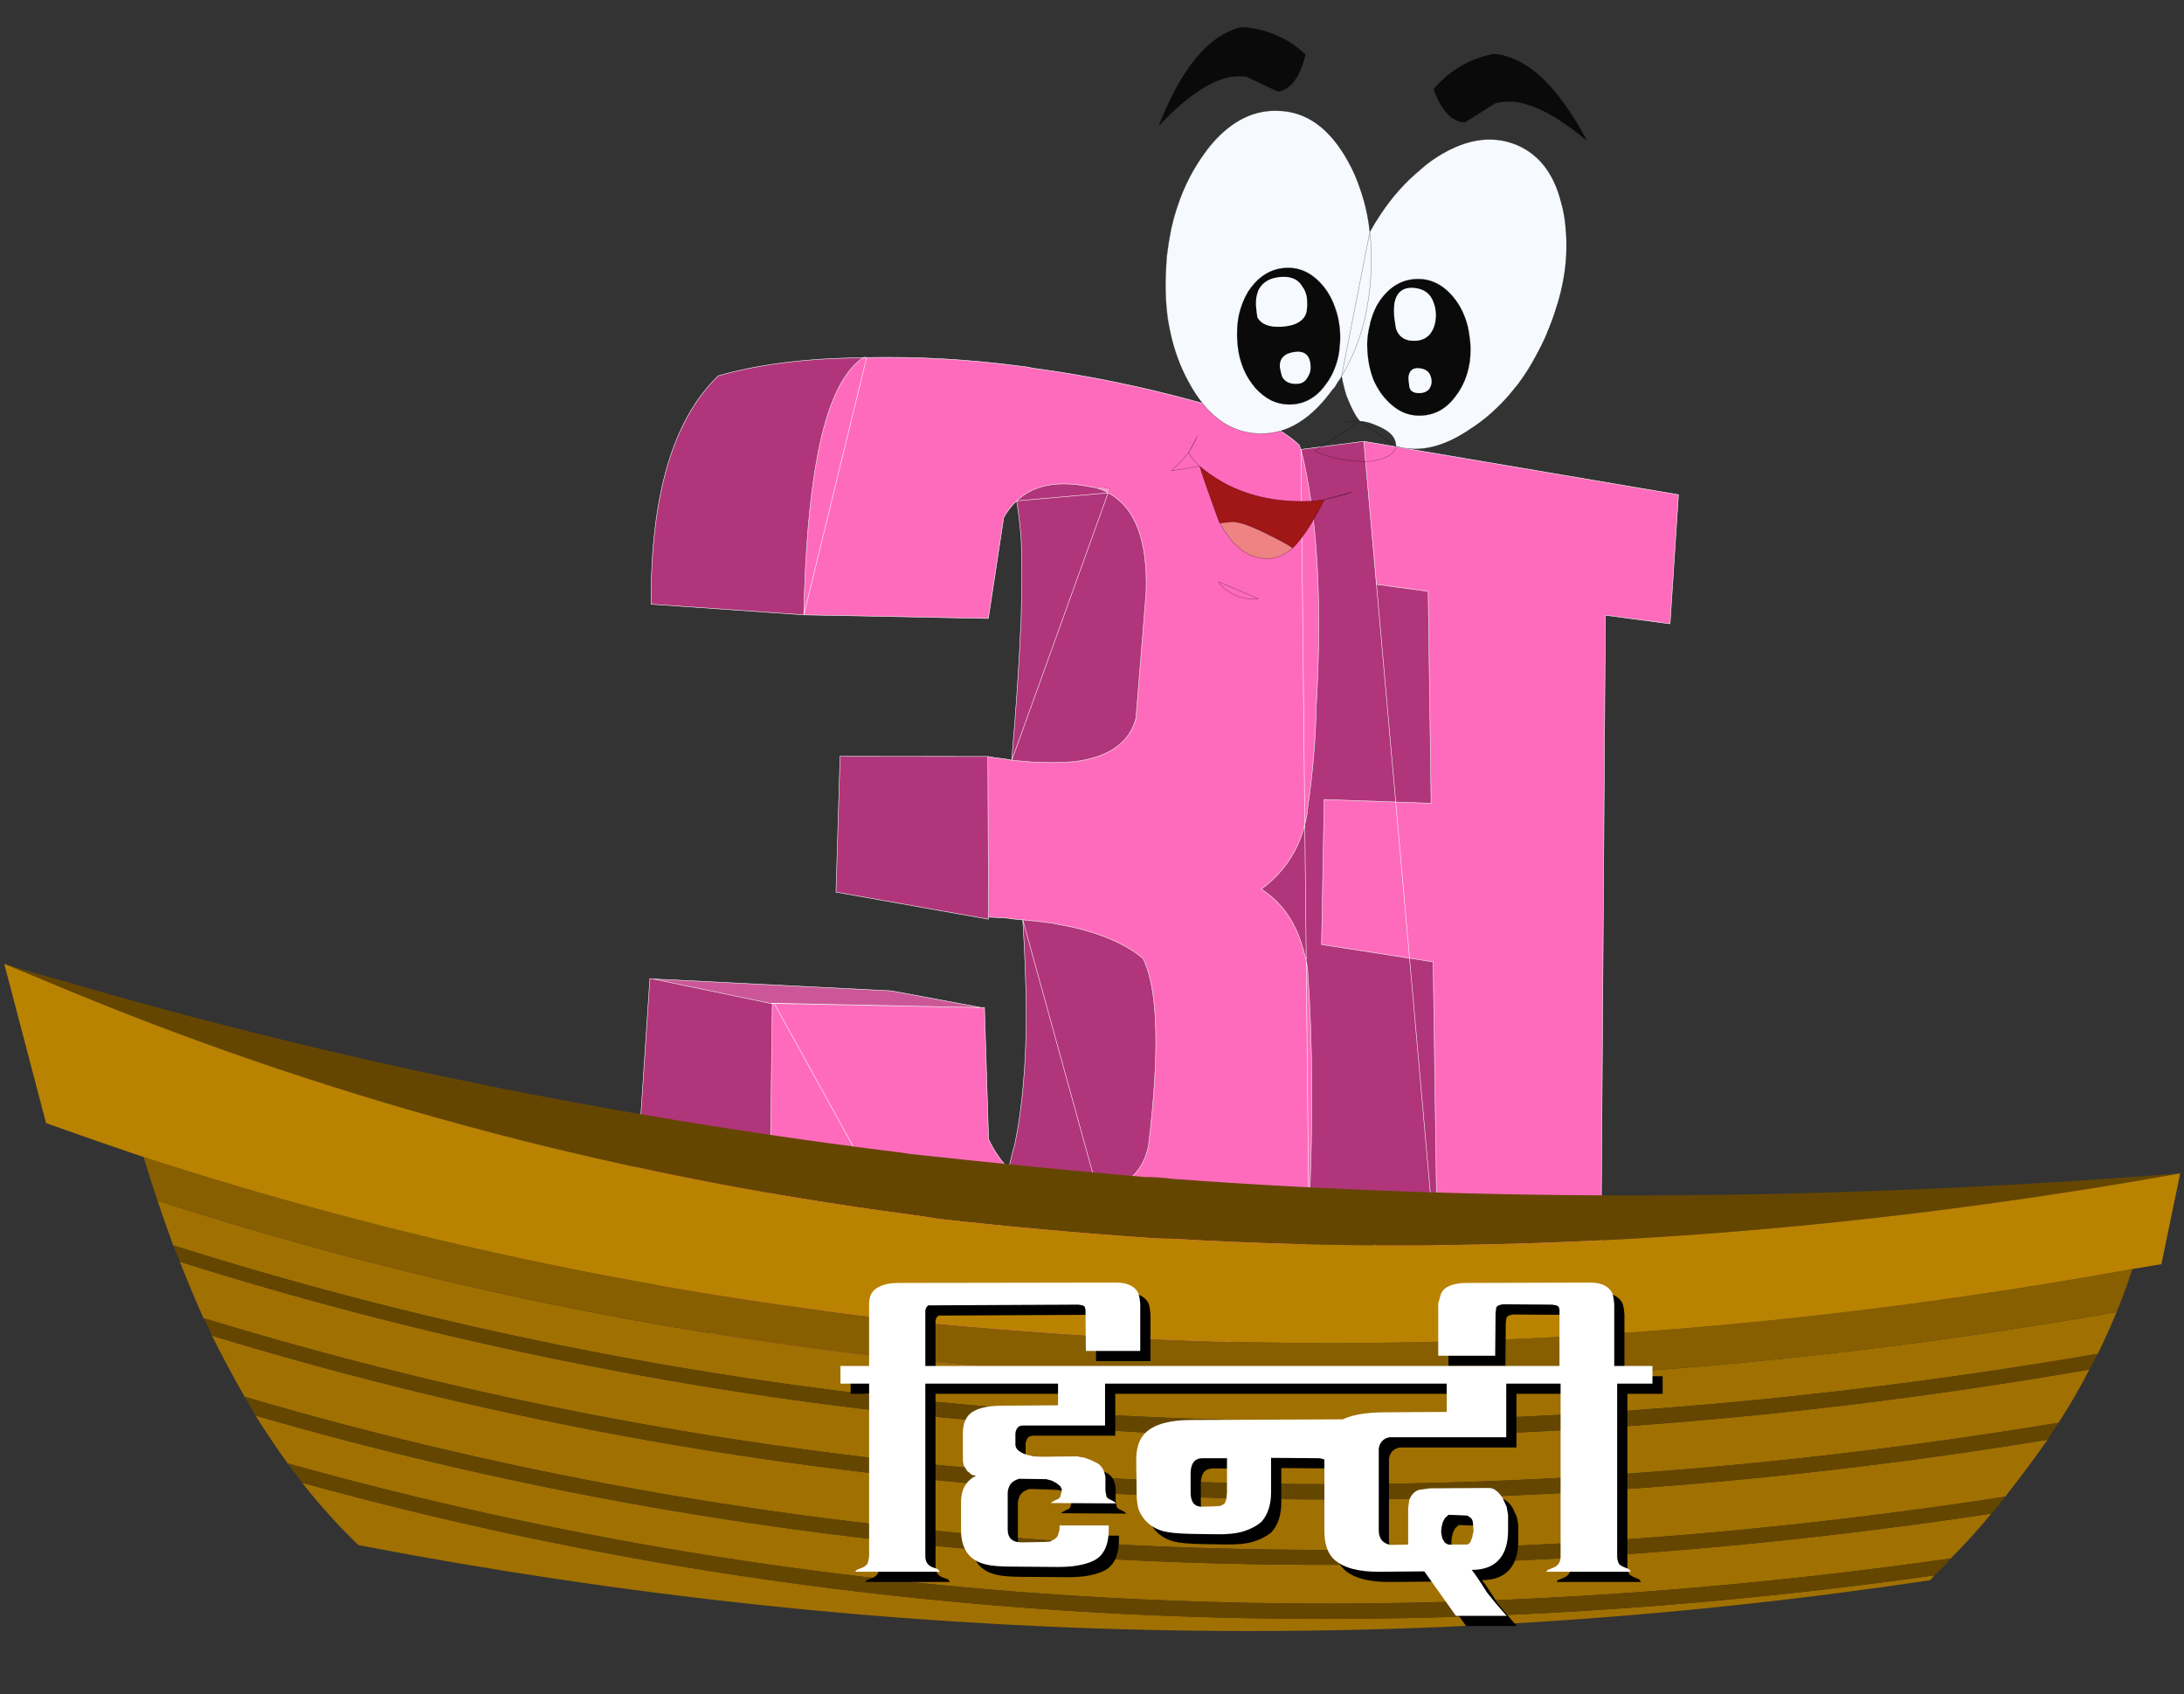 <svg width="214" height="166" viewBox="0 0 214 166" fill="none" xmlns="http://www.w3.org/2000/svg">
<rect x="0" y="0" width="214" height="166" fill="#333333" stroke="none"/>
<g id="hin">
<g id="hindi">
<g id="Layer_3">
<g id="Layer_1">
<g id="Layer_1_2">
<g id="Group">
<g id="Group_2">
<g id="Group_3">
<path id="Vector" d="M96.456 135.624C96.749 135.669 97.058 135.713 97.383 135.756L97.38 135.708C97.087 135.663 96.777 135.602 96.451 135.527L96.456 135.624ZM107.574 117.204L107.604 116.863C107.123 116.927 106.626 116.992 106.113 117.058L106.116 117.107C106.57 117.141 107.056 117.174 107.574 117.204ZM107.49 47.83C107.883 47.933 108.246 48.087 108.58 48.291L108.752 47.892C108.295 47.793 107.857 47.741 107.437 47.736L107.49 47.83Z" fill="#FF98D0"/>
<path id="Vector_2" d="M75.625 98.339L75.622 98.291L75.866 98.323L96.174 98.724L87.323 97.081L63.971 95.913L75.625 98.339Z" fill="#CC5798"/>
<path id="Vector_3" d="M75.673 98.336L75.625 98.339L63.971 95.913L63.679 95.884L61.992 121.334C65.047 129.562 73.392 134.404 87.027 135.86C87.967 135.927 88.907 136.01 89.849 136.109C93.346 136.33 97.189 136.35 101.375 136.17C101.44 136.166 101.504 136.162 101.568 136.157C102.278 136.143 102.986 136.112 103.694 136.065C102.661 136.069 101.66 136.055 100.689 136.022C99.88 135.978 99.102 135.917 98.356 135.837C98.03 135.794 97.706 135.767 97.383 135.756C97.058 135.713 96.749 135.669 96.456 135.624C86.148 134.206 79.129 129.115 75.399 120.35L75.673 98.336ZM96.824 90.057L96.862 89.861L96.793 74.119L82.316 74.108L81.915 87.41L96.824 90.057ZM83.336 36.201C83.609 35.86 83.9 35.566 84.209 35.32C84.333 35.215 84.457 35.126 84.582 35.053C79.129 35.091 74.4 35.678 70.393 36.816C65.941 41.083 63.743 48.544 63.797 59.2L78.765 60.244C79.019 47.501 80.543 39.487 83.336 36.201ZM111.991 93.898C110.639 92.76 108.766 91.851 106.373 91.169C105.554 90.933 104.655 90.734 103.678 90.572C103.45 90.523 103.221 90.473 102.993 90.424C102.733 90.409 102.458 90.379 102.165 90.333C101.528 90.249 100.879 90.179 100.217 90.123C100.186 90.157 100.188 90.189 100.222 90.219C100.425 93.404 100.533 96.336 100.548 99.016C100.521 99.115 100.526 99.211 100.563 99.305C100.542 104.346 100.172 108.585 99.453 112.024C99.402 112.286 99.335 112.533 99.25 112.764C99.121 113.354 98.974 113.929 98.81 114.489C100.474 116.026 102.714 116.863 105.529 117C105.692 117.022 105.887 117.041 106.113 117.058C106.626 116.992 107.123 116.927 107.604 116.863C110.414 116.289 112.058 114.743 112.536 112.224C113.655 102.977 113.473 96.868 111.991 93.898ZM108.58 48.291C108.246 48.087 107.883 47.933 107.49 47.83C107.228 47.75 106.983 47.702 106.756 47.685C103.623 47.052 101.244 47.516 99.616 49.078C99.802 50.131 99.951 51.413 100.064 52.924C100.148 55.082 100.143 57.699 100.049 60.774C100.056 60.902 100.048 61.048 100.024 61.211C99.87 64.968 99.574 69.381 99.135 74.448L99.138 74.497C99.591 74.531 100.045 74.566 100.499 74.6C100.694 74.62 100.888 74.639 101.083 74.659C102.67 74.748 104.089 74.734 105.342 74.619C108.707 74.17 110.697 72.747 111.31 70.348L112.299 58.074C112.477 52.958 111.238 49.697 108.58 48.291ZM133.632 43.242L127.477 44.036C129.078 50.423 129.576 58.82 128.971 69.228C128.915 72.397 128.639 75.678 128.143 79.07L128.08 79.704C127.568 82.806 126.071 85.279 123.587 87.123C125.625 88.409 127.007 90.417 127.735 93.147C127.893 93.686 128.019 94.243 128.115 94.818C128.638 102.18 128.681 110.219 128.244 118.937L140.866 124.982L140.43 94.245L129.494 92.546L129.75 78.334L140.228 78.706L139.939 57.94L134.867 57.259L133.632 43.242Z" fill="#B1357A"/>
<path id="Vector_4" d="M134.867 57.259L139.939 57.94L140.228 78.706L129.75 78.334L129.494 92.546L140.43 94.245L140.866 124.982L156.866 123.584L157.301 60.28L163.64 61.12L164.464 48.469L133.632 43.242L134.867 57.259ZM127.309 43.611C126.289 42.645 124.987 41.843 123.404 41.205C115.913 38.761 108.527 37.054 101.245 36.082C100.819 35.981 100.396 35.912 99.975 35.876C94.936 35.208 89.917 34.926 84.92 35.031L84.582 35.053C84.457 35.126 84.333 35.215 84.209 35.32C83.9 35.566 83.609 35.86 83.336 36.201C80.543 39.487 79.019 47.501 78.765 60.244L96.844 60.598L98.348 50.712C98.701 50.075 99.124 49.53 99.616 49.078C101.244 47.516 103.623 47.052 106.756 47.685C106.983 47.702 107.228 47.75 107.49 47.83L107.437 47.736C107.857 47.741 108.295 47.793 108.752 47.892L108.58 48.291C111.238 49.697 112.477 52.958 112.299 58.074L111.31 70.348C110.697 72.747 108.707 74.17 105.342 74.619C104.089 74.734 102.67 74.748 101.083 74.659C100.888 74.639 100.694 74.62 100.499 74.6C100.045 74.566 99.591 74.531 99.138 74.497C99.006 74.441 98.891 74.416 98.795 74.422C98.598 74.371 98.387 74.337 98.16 74.319C97.738 74.282 97.283 74.216 96.793 74.119L96.862 89.861C97.541 89.88 98.204 89.917 98.853 89.971C98.887 90.001 98.92 90.015 98.952 90.013C99.373 90.05 99.779 90.087 100.168 90.126L100.217 90.123C100.879 90.179 101.528 90.249 102.165 90.333C102.458 90.379 102.733 90.409 102.993 90.424C103.221 90.473 103.45 90.523 103.678 90.572C104.655 90.734 105.554 90.933 106.373 91.169C108.766 91.85 110.639 92.76 111.991 93.898C113.473 96.868 113.655 102.977 112.536 112.224C112.058 114.743 110.414 116.289 107.604 116.863L107.574 117.204C107.056 117.174 106.57 117.141 106.116 117.107L106.113 117.058C105.887 117.041 105.692 117.022 105.529 117C102.714 116.863 100.474 116.026 98.81 114.489C98.024 113.669 97.375 112.711 96.865 111.614L96.464 98.705L96.174 98.724L75.866 98.323L75.673 98.336L75.399 120.35C79.129 129.115 86.148 134.206 96.456 135.624L96.451 135.527C96.777 135.602 97.087 135.663 97.38 135.708L97.383 135.756C97.706 135.767 98.03 135.794 98.356 135.837C99.102 135.917 99.88 135.978 100.689 136.022C101.66 136.055 102.661 136.069 103.694 136.065L105.481 135.995C106.639 135.919 107.779 135.811 108.902 135.672C115.082 134.746 119.934 132.52 123.457 128.992C125.84 126.477 127.395 123.87 128.122 121.174C128.146 120.429 128.187 119.684 128.244 118.937C128.681 110.219 128.638 102.18 128.115 94.818C128.019 94.243 127.893 93.686 127.735 93.147C127.007 90.417 125.625 88.409 123.587 87.123C126.071 85.279 127.568 82.806 128.08 79.704L128.143 79.07C128.639 75.678 128.915 72.397 128.971 69.228C129.576 58.82 129.078 50.423 127.477 44.036C127.404 43.88 127.348 43.738 127.309 43.611Z" fill="#FF6BBC"/>
</g>
</g>
<g id="Group_4">
<path id="Vector_5" d="M84.92 35.031C89.917 34.926 94.936 35.208 99.975 35.876C100.396 35.912 100.819 35.981 101.245 36.082C108.527 37.054 115.913 38.761 123.404 41.205C124.987 41.843 126.289 42.645 127.309 43.611C127.348 43.738 127.404 43.88 127.477 44.036L133.632 43.242L164.464 48.469L163.64 61.12L157.301 60.28L156.866 123.584L140.866 124.982L128.244 118.937C128.187 119.684 128.146 120.429 128.122 121.174C127.395 123.87 125.84 126.477 123.457 128.992C119.934 132.52 115.082 134.747 108.902 135.672C107.779 135.811 106.639 135.919 105.481 135.995L103.694 136.065C102.986 136.112 102.278 136.143 101.568 136.157C101.504 136.162 101.44 136.166 101.375 136.17C97.189 136.35 93.346 136.33 89.849 136.109C88.907 136.01 87.967 135.927 87.027 135.86C73.392 134.404 65.047 129.562 61.992 121.334L63.679 95.884L63.971 95.913L87.323 97.081L96.174 98.724L96.464 98.705L96.865 111.614C97.375 112.711 98.024 113.669 98.81 114.489C98.974 113.929 99.121 113.354 99.25 112.764C99.335 112.533 99.402 112.286 99.453 112.024C100.172 108.585 100.542 104.346 100.563 99.305C100.526 99.211 100.521 99.115 100.548 99.016C100.533 96.336 100.425 93.404 100.222 90.219C100.188 90.189 100.186 90.157 100.217 90.123L100.168 90.126C99.779 90.087 99.373 90.05 98.952 90.013C98.92 90.015 98.887 90.001 98.853 89.971C98.204 89.917 97.541 89.88 96.862 89.861L96.872 90.054L96.824 90.057L81.915 87.41L82.316 74.108L96.793 74.119C97.283 74.216 97.738 74.282 98.16 74.319C98.387 74.337 98.598 74.371 98.795 74.422C98.891 74.416 99.006 74.441 99.138 74.497L99.135 74.448C99.574 69.381 99.87 64.968 100.024 61.211C100.048 61.048 100.056 60.902 100.049 60.774C100.143 57.699 100.148 55.082 100.064 52.924C99.951 51.413 99.802 50.131 99.616 49.078C99.124 49.53 98.701 50.075 98.348 50.712L96.844 60.598L78.765 60.244L63.797 59.2C63.743 48.544 65.941 41.083 70.393 36.816C74.4 35.678 79.129 35.091 84.582 35.053C84.645 35.017 84.692 34.997 84.724 34.995C84.786 35.021 84.851 35.033 84.92 35.031ZM84.92 35.031L84.582 35.053C84.457 35.126 84.333 35.215 84.209 35.32C83.9 35.566 83.609 35.86 83.336 36.201C80.543 39.487 79.019 47.501 78.765 60.244L84.92 35.031ZM96.456 135.624C96.749 135.669 97.058 135.713 97.383 135.756M108.58 48.291C108.246 48.087 107.883 47.933 107.49 47.83C107.228 47.75 106.983 47.702 106.756 47.685C103.623 47.052 101.244 47.516 99.616 49.078L108.58 48.291ZM108.58 48.291C111.238 49.697 112.477 52.958 112.299 58.074L111.311 70.348C110.697 72.747 108.707 74.17 105.342 74.619C104.089 74.734 102.67 74.748 101.083 74.659C100.888 74.639 100.694 74.62 100.499 74.6C100.045 74.566 99.591 74.531 99.138 74.497L108.58 48.291ZM133.632 43.242L134.867 57.259L139.939 57.94L140.228 78.706L129.75 78.334L129.494 92.546L140.43 94.245L140.866 124.982L133.632 43.242ZM128.244 118.937C128.681 110.219 128.638 102.18 128.115 94.818C128.019 94.243 127.893 93.686 127.735 93.147C127.007 90.418 125.625 88.409 123.587 87.123C126.071 85.279 127.568 82.806 128.08 79.704L128.143 79.07C128.639 75.678 128.915 72.397 128.971 69.228C129.576 58.82 129.078 50.423 127.477 44.036L128.244 118.937ZM100.217 90.123C100.879 90.179 101.528 90.249 102.165 90.333C102.458 90.379 102.733 90.409 102.993 90.424C103.221 90.473 103.45 90.523 103.678 90.572C104.655 90.734 105.554 90.933 106.373 91.169C108.766 91.851 110.639 92.76 111.991 93.898C113.473 96.868 113.655 102.977 112.536 112.224C112.058 114.743 110.414 116.289 107.604 116.863L100.217 90.123ZM106.113 117.058C105.887 117.041 105.692 117.022 105.529 117C102.714 116.863 100.474 116.026 98.81 114.489L106.113 117.058ZM107.604 116.863C107.123 116.927 106.626 116.992 106.113 117.058L107.604 116.863ZM96.793 74.119L96.862 89.861L96.793 74.119ZM75.866 98.323L75.673 98.336L75.399 120.35C79.129 129.115 86.148 134.206 96.456 135.624L75.866 98.323ZM97.383 135.756C97.706 135.767 98.03 135.794 98.356 135.837C99.102 135.917 99.88 135.978 100.689 136.022C101.66 136.055 102.661 136.069 103.694 136.065L97.383 135.756ZM75.625 98.339L75.673 98.336L75.622 98.291L75.625 98.339ZM75.625 98.339L63.971 95.913L75.625 98.339ZM75.622 98.291L75.866 98.323L96.174 98.724L75.622 98.291Z" stroke="white" stroke-width="0.048" stroke-linecap="round" stroke-linejoin="round"/>
</g>
</g>
</g>
</g>
<g id="Layer_2">
<g id="Layer_1_3">
<g id="Group_5">
<g id="Group_6">
<g id="Group_7">
<path id="Vector_6" d="M120.446 51.15L119.521 51.25C120.533 53.089 121.703 54.2 123.031 54.584C123.488 54.709 123.956 54.755 124.433 54.724C124.827 54.698 125.209 54.595 125.578 54.415C125.952 54.242 126.313 53.999 126.663 53.685C126.1 53.309 125.368 52.905 124.467 52.473C122.475 51.442 121.135 51.001 120.446 51.15Z" fill="#EE8383"/>
<path id="Vector_7" d="M129.779 48.944C129.344 49.024 129.062 49.069 128.934 49.077C125.486 49.305 122.458 48.705 119.851 47.275C118.891 46.718 118.127 46.188 117.558 45.682C117.719 46.292 118.33 48.047 119.389 50.949C119.419 51.025 119.463 51.125 119.521 51.25L120.446 51.15C121.135 51.001 122.475 51.442 124.467 52.473C125.368 52.905 126.1 53.309 126.663 53.685C126.933 53.434 127.201 53.132 127.466 52.779C128.144 51.933 128.915 50.654 129.779 48.944Z" fill="#A11616"/>
</g>
</g>
<g id="Group_8">
<path id="Vector_8" d="M117.558 45.682C118.127 46.188 118.891 46.718 119.851 47.275C122.458 48.705 125.486 49.305 128.934 49.077C129.062 49.069 129.344 49.024 129.779 48.944C128.915 50.654 128.144 51.933 127.466 52.779C127.201 53.132 126.933 53.434 126.663 53.685C126.313 53.999 125.958 54.242 125.598 54.414C125.215 54.594 124.827 54.698 124.433 54.724C123.956 54.755 123.495 54.708 123.05 54.583C121.71 54.2 120.533 53.089 119.521 51.25C119.463 51.125 119.419 51.025 119.389 50.949C118.33 48.047 117.719 46.292 117.558 45.682ZM117.558 45.682C117.043 45.226 116.683 44.772 116.478 44.32C116.019 44.919 115.445 45.525 114.755 46.139L117.558 45.682ZM119.521 51.25L120.446 51.15C121.135 51.001 122.475 51.442 124.467 52.473C125.368 52.905 126.1 53.309 126.663 53.685M129.779 48.944C129.932 48.908 130.11 48.87 130.315 48.831C131.233 48.615 131.983 48.397 132.565 48.178L129.779 48.944ZM117.323 42.752C117.092 43.259 116.81 43.781 116.478 44.32L117.323 42.752ZM119.403 56.995C119.578 57.37 119.985 57.744 120.625 58.115C121.425 58.579 122.312 58.766 123.289 58.675L119.403 56.995Z" stroke="black" stroke-opacity="0.502" stroke-width="0.039" stroke-linecap="round" stroke-linejoin="round"/>
</g>
</g>
</g>
<g id="Layer_2_2">
<g id="Group_9">
<g id="Group_10">
<g id="Group_11">
<path id="Vector_9" d="M122.137 7.512L125.237 8.973C126.489 8.735 127.38 7.526 127.909 5.347C127.165 4.644 126.347 4.078 125.455 3.649C124.319 3.087 123.062 2.757 121.684 2.658C120.687 2.894 119.731 3.37 118.816 4.088C116.844 5.663 115.093 8.402 113.562 12.304C116.934 8.722 119.792 7.124 122.137 7.512ZM125.93 26.253C124.514 26.346 123.339 27.07 122.405 28.424C122.371 28.478 122.335 28.532 122.297 28.586C121.887 29.271 121.591 30.014 121.41 30.815C121.297 31.338 121.235 31.884 121.226 32.455C121.215 32.721 121.216 32.993 121.231 33.269C121.256 33.724 121.305 34.16 121.379 34.577C121.53 35.349 121.775 36.057 122.112 36.699C122.339 37.123 122.605 37.519 122.912 37.886C122.933 37.911 122.947 37.936 122.954 37.961C123.461 38.517 123.987 38.934 124.532 39.213C125.16 39.513 125.813 39.65 126.491 39.626L126.722 39.611C127.426 39.55 128.059 39.327 128.623 38.943C129.147 38.593 129.612 38.11 130.018 37.494C130.048 37.466 130.073 37.439 130.091 37.411C130.363 37.007 130.585 36.578 130.758 36.127C130.932 35.711 131.064 35.276 131.153 34.822C131.212 34.533 131.247 34.234 131.26 33.923C131.314 33.498 131.329 33.057 131.305 32.602C131.29 32.326 131.263 32.057 131.223 31.794C131.149 31.228 131.017 30.694 130.827 30.192C130.575 29.42 130.202 28.721 129.708 28.096C129.666 28.047 129.625 27.998 129.584 27.949C128.537 26.726 127.319 26.161 125.93 26.253ZM123.264 28.561C123.27 28.547 123.269 28.535 123.262 28.522C123.648 27.67 124.41 27.206 125.551 27.131C126.589 27.062 127.306 27.428 127.701 28.229C127.722 28.24 127.735 28.252 127.742 28.265C127.97 28.663 128.083 29.095 128.082 29.56C128.099 29.873 128.088 30.145 128.048 30.376C128.02 30.6 127.966 30.784 127.884 30.93C127.531 31.573 126.776 31.933 125.618 32.01C124.383 32.092 123.579 31.783 123.206 31.084C123.188 30.942 123.168 30.815 123.147 30.7C123.096 30.234 123.07 29.99 123.069 29.969C123.04 29.428 123.105 28.959 123.264 28.561ZM128.419 35.855C128.427 36.004 128.422 36.146 128.403 36.283C128.359 36.527 128.267 36.752 128.13 36.96C127.919 37.361 127.595 37.577 127.157 37.606C126.385 37.657 125.868 37.407 125.606 36.855C125.571 36.711 125.538 36.584 125.509 36.474C125.441 36.181 125.407 36.015 125.405 35.977C125.359 35.128 125.836 34.631 126.835 34.487C127.835 34.344 128.363 34.8 128.419 35.855ZM139.82 27.427C139.443 27.348 139.055 27.322 138.654 27.349C138.261 27.375 137.878 27.452 137.505 27.58C136.617 27.901 135.838 28.547 135.168 29.517C135.085 29.649 135.002 29.783 134.919 29.922C134.65 30.434 134.435 30.991 134.272 31.592C134.268 31.656 134.259 31.722 134.244 31.788C134.077 32.399 133.983 33.051 133.961 33.745C133.972 33.947 133.983 34.153 133.994 34.362C134.023 34.901 134.089 35.414 134.193 35.9C134.293 36.353 134.42 36.784 134.572 37.192C134.781 37.658 135.024 38.095 135.301 38.501C135.421 38.665 135.546 38.825 135.675 38.98C135.686 38.992 135.699 39.004 135.716 39.016C136.352 39.749 137.037 40.247 137.771 40.508C138.287 40.681 138.82 40.749 139.37 40.712C139.93 40.675 140.452 40.537 140.936 40.298C141.652 39.941 142.279 39.357 142.817 38.546C142.833 38.532 142.845 38.519 142.854 38.505C142.969 38.334 143.076 38.159 143.174 37.98C143.418 37.539 143.612 37.074 143.758 36.585C143.885 36.158 143.977 35.713 144.035 35.248C144.086 34.752 144.097 34.235 144.068 33.696C144.057 33.486 144.033 33.281 143.997 33.081C143.923 32.327 143.756 31.627 143.497 30.982C143.277 30.417 142.991 29.893 142.638 29.411C142.545 29.285 142.448 29.162 142.347 29.042C141.597 28.166 140.754 27.627 139.82 27.427ZM140.695 30.741C140.703 30.886 140.698 31.029 140.679 31.168C140.663 31.546 140.579 31.9 140.426 32.231C140.103 32.95 139.543 33.336 138.745 33.389C137.742 33.456 137.088 33.06 136.784 32.201C136.738 31.889 136.699 31.634 136.665 31.434C136.621 31.091 136.599 30.912 136.598 30.896C136.576 30.486 136.582 30.124 136.617 29.809C136.803 28.653 137.446 28.119 138.545 28.209C139.502 28.292 140.133 28.741 140.438 29.556C140.585 29.889 140.671 30.284 140.695 30.741ZM138.311 38.302C138.214 38.207 138.143 38.083 138.098 37.928L138.026 37.313C138.019 37.187 138.013 37.071 138.007 36.965C138.077 36.307 138.435 36.012 139.083 36.08C139.648 36.139 140.01 36.387 140.169 36.822C140.228 36.967 140.263 37.132 140.273 37.319C140.288 37.602 140.212 37.866 140.044 38.109C140.021 38.138 139.997 38.166 139.971 38.192C139.781 38.385 139.515 38.493 139.175 38.516C138.795 38.541 138.507 38.469 138.311 38.302ZM146.382 5.287C144.005 5.755 142.04 6.905 140.485 8.739C141.243 10.834 142.256 11.917 143.526 11.988L146.486 10.125C148.208 9.603 150.329 10.16 152.85 11.797C153.076 11.941 153.304 12.094 153.533 12.256C154.158 12.694 154.804 13.194 155.473 13.755C155.183 13.206 154.884 12.683 154.575 12.187C154.491 12.022 154.392 11.86 154.278 11.703C151.814 7.686 149.181 5.548 146.382 5.287Z" fill="black" fill-opacity="0.812"/>
<path id="Vector_10" d="M114.324 25.083C114.307 25.415 114.286 25.753 114.262 26.095C114.144 27.929 114.198 29.656 114.424 31.278C114.516 31.825 114.622 32.361 114.742 32.885C114.909 33.605 115.114 34.302 115.358 34.975C115.662 35.828 116.028 36.644 116.457 37.422C116.924 38.295 117.429 39.05 117.973 39.686C118.108 39.857 118.246 40.016 118.385 40.163C119.759 41.607 121.363 42.379 123.196 42.48C123.3 42.486 123.404 42.492 123.507 42.498C123.689 42.497 123.869 42.485 124.048 42.462C125.31 42.39 126.501 41.962 127.62 41.18C128.302 40.716 128.955 40.13 129.579 39.422C129.742 39.239 129.9 39.047 130.051 38.848C130.227 38.639 130.396 38.421 130.559 38.194C130.657 38.11 130.743 38.014 130.814 37.906C130.918 37.745 131.012 37.584 131.098 37.422C131.167 37.34 131.227 37.259 131.279 37.178C131.315 37.125 131.351 37.071 131.386 37.016C131.409 36.962 131.432 36.909 131.455 36.856C131.616 36.592 131.769 36.324 131.916 36.05C132.301 35.337 132.636 34.591 132.919 33.813C133.193 33.125 133.426 32.412 133.618 31.674C133.621 31.661 133.621 31.648 133.616 31.636C133.761 31.095 133.874 30.545 133.954 29.985C134.097 29.271 134.2 28.54 134.262 27.794C134.281 27.601 134.296 27.406 134.309 27.21C134.381 26.011 134.384 24.861 134.318 23.76C134.292 23.408 134.26 23.061 134.223 22.72C134.165 22.17 134.084 21.633 133.982 21.108C133.815 20.236 133.59 19.398 133.305 18.594C132.995 17.633 132.598 16.716 132.112 15.844C131.682 15.058 131.219 14.365 130.722 13.765C130.6 13.598 130.462 13.44 130.31 13.289C128.911 11.759 127.279 10.95 125.415 10.861C122.97 10.703 120.754 11.767 118.769 14.052C118.636 14.222 118.49 14.4 118.333 14.585C118.229 14.73 118.121 14.879 118.008 15.033C116.471 17.149 115.389 19.598 114.76 22.379C114.587 23.247 114.442 24.148 114.324 25.083ZM122.405 28.424C123.339 27.07 124.514 26.346 125.93 26.253C127.319 26.161 128.537 26.726 129.584 27.949C129.625 27.998 129.666 28.047 129.708 28.096C130.202 28.721 130.575 29.42 130.827 30.192C131.017 30.694 131.149 31.228 131.223 31.794C131.263 32.057 131.29 32.326 131.305 32.602C131.329 33.057 131.314 33.498 131.26 33.923C131.247 34.234 131.212 34.533 131.153 34.822C131.064 35.276 130.932 35.711 130.758 36.127C130.585 36.578 130.363 37.007 130.091 37.411C130.073 37.439 130.048 37.466 130.018 37.494C129.612 38.11 129.147 38.593 128.623 38.943C128.059 39.327 127.426 39.55 126.722 39.611L126.491 39.626C125.813 39.65 125.16 39.513 124.532 39.213C123.987 38.934 123.461 38.517 122.954 37.961C122.947 37.936 122.933 37.911 122.912 37.886C122.605 37.519 122.339 37.123 122.112 36.699C121.775 36.057 121.53 35.349 121.379 34.577C121.305 34.16 121.256 33.724 121.231 33.269C121.216 32.993 121.215 32.721 121.226 32.455C121.235 31.884 121.297 31.338 121.41 30.815C121.591 30.014 121.887 29.271 122.297 28.586C122.335 28.532 122.371 28.478 122.405 28.424ZM128.403 36.283C128.422 36.146 128.427 36.004 128.419 35.855C128.363 34.8 127.835 34.344 126.835 34.487C125.836 34.631 125.359 35.128 125.405 35.977C125.407 36.015 125.441 36.181 125.509 36.474C125.538 36.584 125.571 36.711 125.607 36.855C125.868 37.407 126.385 37.657 127.157 37.606C127.595 37.577 127.919 37.361 128.13 36.96C128.267 36.752 128.359 36.527 128.403 36.283ZM123.262 28.522C123.269 28.535 123.27 28.547 123.264 28.561C123.105 28.959 123.04 29.428 123.069 29.969C123.07 29.99 123.096 30.234 123.147 30.7C123.168 30.815 123.188 30.942 123.206 31.084C123.579 31.783 124.383 32.092 125.618 32.01C126.776 31.933 127.531 31.573 127.884 30.93C127.966 30.784 128.02 30.6 128.048 30.376C128.088 30.145 128.099 29.873 128.082 29.56C128.083 29.095 127.97 28.663 127.742 28.265C127.735 28.252 127.722 28.24 127.701 28.229C127.306 27.428 126.589 27.062 125.551 27.131C124.41 27.206 123.648 27.67 123.262 28.522ZM148.641 14.207C146.079 13.137 143.292 13.644 140.279 15.73C139.881 16.015 139.497 16.324 139.128 16.659C137.665 17.872 136.375 19.327 135.256 21.023C134.891 21.564 134.547 22.13 134.223 22.72C134.26 23.061 134.292 23.408 134.318 23.76C134.384 24.861 134.381 26.011 134.309 27.21C134.296 27.406 134.281 27.601 134.262 27.794C134.2 28.54 134.097 29.271 133.954 29.985C133.874 30.545 133.761 31.095 133.616 31.636C133.621 31.648 133.621 31.661 133.618 31.674C133.426 32.412 133.193 33.125 132.919 33.813C132.636 34.591 132.301 35.337 131.916 36.05C131.769 36.324 131.616 36.592 131.455 36.856C131.489 37.038 131.524 37.216 131.562 37.392C131.666 37.859 131.78 38.304 131.904 38.726C131.984 38.905 132.058 39.081 132.126 39.254C132.356 39.825 132.616 40.351 132.908 40.83C133.023 40.982 133.134 41.129 133.241 41.273C133.784 41.288 134.387 41.455 135.05 41.773C135.537 41.979 135.924 42.212 136.21 42.472C136.564 42.803 136.752 43.178 136.774 43.597C136.776 43.623 136.778 43.661 136.781 43.713C139.056 44.402 141.529 43.812 144.2 41.943C144.26 41.913 144.31 41.884 144.35 41.855C145.199 41.284 145.991 40.638 146.725 39.915C147.29 39.379 147.814 38.802 148.298 38.183C148.462 37.996 148.62 37.804 148.771 37.609C149.105 37.157 149.429 36.683 149.741 36.189C150.019 35.748 150.278 35.292 150.52 34.819C150.899 34.144 151.248 33.436 151.568 32.696C151.585 32.656 151.596 32.616 151.6 32.577C151.922 31.841 152.193 31.113 152.413 30.392C152.606 29.834 152.77 29.28 152.905 28.731C153.085 27.991 153.227 27.258 153.33 26.533C153.511 25.16 153.542 23.815 153.423 22.496C153.394 22.056 153.345 21.62 153.276 21.188C153.2 20.72 153.099 20.275 152.972 19.851C152.267 17.023 150.824 15.141 148.641 14.207ZM138.654 27.349C139.055 27.322 139.443 27.348 139.82 27.427C140.754 27.627 141.597 28.166 142.347 29.042C142.448 29.162 142.545 29.285 142.638 29.411C142.991 29.893 143.277 30.417 143.497 30.982C143.756 31.627 143.923 32.327 143.997 33.081C144.033 33.281 144.057 33.486 144.068 33.696C144.097 34.235 144.086 34.752 144.035 35.248C143.977 35.713 143.885 36.158 143.758 36.585C143.612 37.074 143.418 37.539 143.174 37.98C143.076 38.159 142.969 38.334 142.854 38.505C142.845 38.519 142.833 38.532 142.817 38.546C142.279 39.357 141.652 39.941 140.936 40.298C140.452 40.537 139.93 40.675 139.37 40.712C138.82 40.749 138.287 40.681 137.771 40.508C137.037 40.247 136.352 39.749 135.716 39.016C135.699 39.004 135.686 38.992 135.675 38.98C135.546 38.825 135.421 38.665 135.301 38.501C135.024 38.095 134.781 37.658 134.572 37.192C134.42 36.784 134.293 36.353 134.193 35.9C134.09 35.414 134.023 34.901 133.994 34.362C133.983 34.153 133.972 33.947 133.961 33.745C133.983 33.051 134.077 32.398 134.244 31.788C134.259 31.722 134.268 31.656 134.272 31.592C134.435 30.991 134.65 30.434 134.919 29.922C135.002 29.783 135.085 29.649 135.168 29.517C135.838 28.547 136.617 27.901 137.505 27.58C137.878 27.452 138.261 27.375 138.654 27.349ZM138.098 37.928C138.143 38.083 138.214 38.207 138.311 38.302C138.507 38.469 138.795 38.541 139.175 38.516C139.515 38.493 139.781 38.385 139.971 38.192C139.997 38.166 140.021 38.138 140.044 38.109C140.212 37.866 140.288 37.602 140.273 37.319C140.263 37.132 140.228 36.967 140.169 36.822C140.01 36.387 139.648 36.139 139.083 36.08C138.435 36.012 138.077 36.307 138.007 36.965C138.013 37.071 138.019 37.187 138.026 37.313L138.098 37.928ZM140.679 31.168C140.698 31.029 140.703 30.886 140.695 30.741C140.671 30.284 140.585 29.889 140.438 29.556C140.133 28.741 139.502 28.292 138.545 28.209C137.446 28.119 136.803 28.653 136.617 29.809C136.582 30.124 136.576 30.486 136.598 30.896C136.599 30.912 136.621 31.091 136.665 31.434C136.699 31.634 136.738 31.889 136.784 32.201C137.088 33.06 137.742 33.456 138.745 33.389C139.543 33.336 140.103 32.95 140.426 32.231C140.579 31.9 140.663 31.546 140.679 31.168Z" fill="#F6F9FE"/>
</g>
</g>
<g id="Group_12">
<path id="Vector_11" d="M131.775 41.37L132.469 41.324C132.698 41.257 132.955 41.24 133.241 41.273M146.382 5.287C149.181 5.548 151.82 7.686 154.298 11.701C154.398 11.86 154.497 12.021 154.595 12.186C154.89 12.682 155.183 13.206 155.473 13.755C154.804 13.194 154.158 12.694 153.533 12.256C153.304 12.094 153.076 11.941 152.85 11.797C150.33 10.16 148.208 9.603 146.486 10.125L143.526 11.988C142.256 11.917 141.243 10.834 140.485 8.739C142.04 6.905 144.005 5.755 146.382 5.287ZM139.82 27.427C140.754 27.627 141.597 28.166 142.347 29.042C142.448 29.162 142.545 29.285 142.638 29.411C142.991 29.893 143.277 30.417 143.497 30.982C143.756 31.627 143.929 32.326 144.016 33.079C144.04 33.281 144.057 33.486 144.068 33.696C144.097 34.235 144.086 34.752 144.035 35.248C143.977 35.713 143.885 36.158 143.758 36.585C143.612 37.074 143.418 37.539 143.174 37.98C143.076 38.159 142.969 38.334 142.854 38.505C142.845 38.519 142.833 38.532 142.817 38.546C142.279 39.357 141.652 39.941 140.936 40.298C140.452 40.537 139.93 40.675 139.37 40.712C138.82 40.749 138.293 40.68 137.79 40.507C137.044 40.246 136.352 39.749 135.716 39.016C135.699 39.004 135.686 38.992 135.675 38.98C135.546 38.825 135.421 38.665 135.301 38.501C135.024 38.095 134.787 37.658 134.591 37.191C134.426 36.784 134.293 36.353 134.193 35.9C134.09 35.414 134.023 34.901 133.994 34.362C133.983 34.153 133.979 33.946 133.981 33.743C133.989 33.05 134.077 32.398 134.244 31.788C134.259 31.722 134.275 31.656 134.291 31.591C134.441 30.991 134.657 30.434 134.938 29.92C135.008 29.783 135.085 29.649 135.168 29.517C135.838 28.547 136.624 27.9 137.524 27.579C137.884 27.451 138.261 27.375 138.654 27.349C139.055 27.322 139.443 27.348 139.82 27.427ZM133.241 41.273C133.134 41.129 133.03 40.981 132.927 40.828C132.623 40.35 132.356 39.825 132.126 39.254C132.058 39.081 131.99 38.905 131.923 38.724C131.787 38.303 131.666 37.859 131.562 37.392C131.524 37.216 131.489 37.038 131.455 36.856C131.432 36.909 131.409 36.962 131.386 37.016C131.351 37.071 131.315 37.125 131.279 37.178C131.227 37.259 131.174 37.34 131.118 37.421C131.019 37.583 130.918 37.745 130.814 37.906C130.743 38.014 130.657 38.11 130.559 38.194C130.396 38.421 130.233 38.639 130.071 38.847C129.906 39.047 129.742 39.239 129.579 39.422C128.955 40.13 128.308 40.715 127.639 41.178C126.507 41.962 125.31 42.396 124.049 42.482C123.869 42.491 123.689 42.497 123.507 42.498C123.404 42.492 123.3 42.486 123.196 42.48C121.363 42.379 119.759 41.607 118.385 40.163C118.246 40.016 118.108 39.864 117.974 39.706C117.429 39.056 116.924 38.295 116.457 37.422C116.028 36.644 115.662 35.828 115.358 34.975C115.114 34.302 114.909 33.605 114.742 32.885C114.622 32.361 114.523 31.825 114.443 31.276C114.205 29.656 114.144 27.929 114.262 26.095C114.286 25.753 114.314 25.415 114.344 25.081C114.448 24.148 114.593 23.247 114.78 22.378C115.395 19.597 116.471 17.149 118.008 15.033C118.121 14.879 118.235 14.729 118.352 14.584C118.497 14.399 118.642 14.222 118.788 14.051C120.761 11.767 122.97 10.703 125.415 10.861C127.279 10.95 128.917 11.759 130.329 13.287C130.468 13.439 130.606 13.598 130.742 13.764C131.225 14.364 131.682 15.058 132.112 15.844C132.598 16.716 132.995 17.633 133.305 18.594C133.59 19.398 133.815 20.236 133.982 21.108C134.084 21.633 134.165 22.17 134.223 22.72C134.547 22.13 134.891 21.564 135.256 21.023C136.375 19.327 137.665 17.872 139.128 16.659C139.497 16.324 139.881 16.015 140.279 15.73C143.292 13.644 146.079 13.137 148.641 14.207C150.824 15.141 152.274 17.022 152.991 19.85C153.105 20.274 153.2 20.72 153.276 21.188C153.345 21.62 153.401 22.056 153.442 22.494C153.549 23.814 153.511 25.16 153.33 26.533C153.227 27.258 153.085 27.991 152.905 28.731C152.77 29.28 152.612 29.834 152.432 30.39C152.199 31.112 151.928 31.841 151.62 32.576C151.602 32.616 151.585 32.656 151.568 32.696C151.248 33.436 150.905 34.144 150.539 34.818C150.285 35.291 150.019 35.748 149.741 36.189C149.429 36.683 149.105 37.157 148.771 37.609C148.62 37.804 148.468 37.995 148.318 38.182C147.821 38.801 147.296 39.379 146.745 39.914C145.997 40.637 145.199 41.284 144.35 41.855C144.31 41.884 144.266 41.913 144.219 41.942C141.536 43.812 139.056 44.402 136.781 43.713C136.727 44.156 136.41 44.513 135.831 44.783C135.301 45.025 134.779 45.163 134.265 45.197C133.57 45.243 132.741 45.195 131.778 45.052C131.752 45.048 131.726 45.043 131.7 45.038C130.563 44.858 129.605 44.578 128.827 44.2L133.241 41.273ZM133.241 41.273C133.784 41.288 134.387 41.455 135.05 41.773C135.537 41.979 135.924 42.212 136.21 42.472C136.564 42.803 136.752 43.178 136.774 43.597C136.776 43.623 136.778 43.661 136.781 43.713L133.241 41.273ZM125.237 8.973C126.489 8.735 127.38 7.526 127.909 5.347C127.165 4.644 126.353 4.078 125.474 3.647C124.326 3.087 123.062 2.757 121.684 2.658C120.687 2.894 119.738 3.37 118.836 4.087C116.851 5.663 115.093 8.402 113.562 12.304C116.934 8.722 119.792 7.124 122.137 7.512L125.237 8.973ZM122.405 28.424C123.339 27.07 124.514 26.346 125.93 26.253C127.319 26.161 128.537 26.726 129.584 27.949C129.625 27.998 129.666 28.047 129.708 28.096C130.202 28.721 130.582 29.42 130.847 30.191C131.023 30.694 131.149 31.228 131.223 31.794C131.263 32.057 131.29 32.326 131.305 32.602C131.329 33.057 131.321 33.497 131.279 33.922C131.254 34.233 131.212 34.533 131.153 34.822C131.064 35.276 130.939 35.711 130.777 36.126C130.592 36.578 130.363 37.006 130.091 37.411C130.073 37.439 130.055 37.466 130.037 37.492C129.618 38.11 129.147 38.593 128.623 38.943C128.059 39.327 127.432 39.549 126.742 39.61L126.51 39.625C125.819 39.65 125.166 39.512 124.551 39.212C123.993 38.934 123.467 38.516 122.974 37.96C122.954 37.936 122.933 37.911 122.912 37.886C122.605 37.519 122.339 37.123 122.112 36.699C121.775 36.057 121.53 35.349 121.379 34.577C121.305 34.16 121.256 33.724 121.231 33.269C121.216 32.993 121.215 32.721 121.226 32.455C121.235 31.884 121.297 31.338 121.41 30.815C121.591 30.014 121.887 29.271 122.297 28.586C122.335 28.532 122.371 28.478 122.405 28.424ZM134.223 22.72C134.26 23.061 134.292 23.408 134.318 23.76C134.384 24.861 134.381 26.011 134.309 27.21C134.296 27.406 134.281 27.601 134.262 27.794C134.2 28.54 134.103 29.27 133.973 29.984C133.88 30.544 133.768 31.094 133.635 31.634C133.627 31.648 133.621 31.661 133.618 31.674C133.426 32.412 133.2 33.125 132.939 33.812C132.642 34.591 132.301 35.337 131.916 36.05C131.769 36.324 131.616 36.592 131.455 36.856L134.223 22.72Z" stroke="black" stroke-opacity="0.502" stroke-width="0.039" stroke-linecap="round" stroke-linejoin="round"/>
</g>
</g>
</g>
</g>
</g>
<g id="Layer_1_4">
<g id="Layer_1_5">
<g id="Group_13">
<g id="Group_14">
<g id="Group_15">
<path id="Vector_12" d="M23.97 136.857C22.862 134.919 21.794 132.922 20.766 130.866C77.084 148.03 137.04 151.431 200.634 141.069C199.329 142.928 197.945 144.787 196.481 146.646C135.616 156.019 78.112 152.756 23.97 136.857ZM35.122 151.391C33.184 149.533 31.346 147.496 29.605 145.281C80.07 159.202 133.381 162.228 189.54 154.358C189.422 154.516 189.283 154.674 189.125 154.832C138.186 162.465 86.852 161.318 35.122 151.391ZM28.182 143.383C27.074 141.84 26.026 140.278 25.037 138.696C78.468 154.16 135.161 157.363 195.117 148.307C193.891 149.809 192.566 151.273 191.142 152.697C133.836 160.844 79.516 157.739 28.182 143.383ZM16.97 122.026C16.455 120.603 15.941 119.139 15.427 117.637C39.354 125.349 63.934 130.549 89.166 133.239C96.759 134.029 104.412 134.623 112.124 135.018C142.932 136.442 174.69 134.287 207.397 128.552C206.843 129.897 206.23 131.261 205.558 132.645C173.484 138.143 142.339 140.199 112.124 138.815C104.412 138.459 96.759 137.885 89.166 137.095C64.487 134.445 40.422 129.422 16.97 122.026ZM19.936 129.145C19.145 127.366 18.373 125.527 17.622 123.628C40.877 130.945 64.725 135.928 89.166 138.578C96.759 139.329 104.412 139.922 112.124 140.357C142.062 141.741 172.93 139.685 204.727 134.188C203.818 135.967 202.809 137.708 201.702 139.408C162.825 145.815 125.313 147.1 89.166 143.264C65.516 140.733 42.439 136.027 19.936 129.145Z" fill="#A07001"/>
<path id="Vector_13" d="M29.605 145.281C29.131 144.648 28.656 144.016 28.182 143.383C79.516 157.739 133.836 160.844 191.142 152.696C190.628 153.29 190.094 153.843 189.54 154.358C133.381 162.228 80.07 159.202 29.605 145.281ZM25.037 138.696C24.681 138.063 24.326 137.45 23.97 136.857C78.112 152.756 135.616 156.019 196.481 146.646C196.046 147.239 195.591 147.792 195.117 148.307C135.161 157.363 78.468 154.16 25.037 138.696ZM17.622 123.628C17.424 123.114 17.207 122.58 16.97 122.026C40.422 129.422 64.487 134.445 89.166 137.095C96.759 137.885 104.412 138.459 112.124 138.815C142.339 140.199 173.484 138.143 205.558 132.645C205.281 133.159 205.004 133.674 204.727 134.188C172.93 139.685 142.062 141.741 112.124 140.357C104.412 139.922 96.759 139.329 89.166 138.578C64.725 135.928 40.877 130.945 17.622 123.628ZM20.766 130.866C20.529 130.272 20.252 129.699 19.936 129.145C42.439 136.027 65.516 140.733 89.166 143.264C125.313 147.1 162.825 145.815 201.702 139.408C201.346 139.922 200.99 140.476 200.634 141.069C137.039 151.431 77.084 148.03 20.766 130.866ZM4.156 95.984C2.89 95.469 1.644 94.955 0.418 94.441C2.198 94.995 3.978 95.509 5.757 95.984C32.136 103.735 59.544 109.371 87.979 112.891C88.375 112.93 88.77 112.99 89.166 113.069C97.985 114.018 105.638 114.769 112.124 115.323C113.033 115.323 113.943 115.382 114.853 115.501C146.531 117.834 179.456 117.656 213.626 114.967C179.297 121.097 146.373 123.233 114.853 121.374C113.943 121.374 113.033 121.334 112.124 121.255C105.321 120.781 98.578 120.168 91.895 119.416C90.985 119.258 90.075 119.12 89.166 119.001C59.504 115.086 31.168 107.413 4.156 95.984Z" fill="#654601"/>
<path id="Vector_14" d="M15.427 117.637C14.953 116.213 14.498 114.789 14.063 113.365C38.425 121.275 63.459 126.634 89.166 129.442C96.759 130.193 104.412 130.767 112.124 131.162C143.407 132.626 175.679 130.351 208.939 124.34C208.504 125.724 207.99 127.128 207.397 128.552C174.69 134.287 142.932 136.442 112.124 135.018C104.412 134.623 96.759 134.029 89.166 133.239C63.934 130.549 39.354 125.349 15.427 117.637Z" fill="#875F01"/>
<path id="Vector_15" d="M4.512 110.043L0.418 94.441C1.644 94.955 2.89 95.469 4.156 95.984C31.168 107.413 59.504 115.086 89.166 119.001C90.075 119.12 90.985 119.258 91.895 119.416C98.578 120.168 105.321 120.781 112.124 121.255C113.033 121.334 113.943 121.374 114.853 121.374C146.373 123.233 179.297 121.097 213.626 114.967L211.787 123.865C210.877 124.024 209.928 124.182 208.939 124.34C175.679 130.351 143.407 132.626 112.124 131.162C104.412 130.767 96.759 130.193 89.166 129.442C63.459 126.634 38.425 121.275 14.063 113.365C10.899 112.297 7.715 111.19 4.512 110.043Z" fill="#BA8201"/>
</g>
</g>
</g>
</g>
</g>
<path id="fgUnh" d="M107.4 133.364L107.364 129.332L107.292 129.044C107.196 128.948 107.124 128.9 107.076 128.9L106.68 128.828L91.956 128.9L91.776 129.08L91.668 129.368V134.84H95.196V136.568H91.668V153.488C91.668 154.064 91.944 154.436 92.496 154.604C92.736 154.676 92.88 154.736 92.928 154.784L93.072 155H84.792L84.936 154.82L85.476 154.604C85.668 154.532 85.836 154.412 85.98 154.244C86.052 154.1 86.112 153.86 86.16 153.524V136.568H83.352V134.84H86.16V128.72C86.16 127.952 86.472 127.412 87.096 127.1C87.624 126.836 88.248 126.704 88.968 126.704L110.388 126.668C111.468 126.668 112.188 127.016 112.548 127.712L112.656 128.144L112.728 128.756V133.364H107.4ZM93.404 136.568V134.84H111.98V136.568H109.28V140.672H101.216C100.808 140.672 100.568 140.924 100.496 141.428V142.544C100.496 142.952 100.844 143.276 101.54 143.516L102.26 143.696L103.052 143.732L106.58 143.696L106.868 143.768L107.192 143.804L107.804 144.02L108.416 144.308C108.92 144.548 109.22 145.028 109.316 145.748V147.044L109.424 147.656C109.496 147.776 109.628 147.872 109.82 147.944L110.216 148.16L110.36 148.304L103.952 148.268L104.096 148.16L104.492 147.944C104.66 147.92 104.792 147.824 104.888 147.656L105.032 147.08V146.9L104.888 146.612L104.528 146.324L104.06 146.072L103.52 145.928L100.856 145.892C100.472 146.012 100.196 146.18 100.028 146.396C99.884 146.588 99.788 146.852 99.74 147.188V150.86C99.74 151.724 100.22 152.144 101.18 152.12L103.34 152.084L103.88 152.048L104.348 151.796C104.516 151.676 104.624 151.544 104.672 151.4L104.816 150.896V150.464H109.64V150.86C109.64 152.036 109.352 152.912 108.776 153.488C108.296 153.968 107.408 154.292 106.112 154.46C105.68 154.508 105.212 154.532 104.708 154.532L100.1 154.496C98.972 154.496 98.132 154.424 97.58 154.28C95.972 153.896 95.168 152.768 95.168 150.896V148.16C95.168 146.96 95.648 146.108 96.608 145.604L96.212 145.496L95.924 145.244L95.816 145.172L95.708 145.028L95.42 144.56L95.348 144.128V141.428C95.348 140.444 95.66 139.748 96.284 139.34C96.932 138.932 97.928 138.728 99.272 138.728L104.672 138.692V136.568H93.404ZM109.887 136.568V134.84H134.367V136.568H109.887ZM133.683 146.432L133.395 146.324C132.075 144.692 130.995 143.876 130.155 143.876L125.547 143.84V147.224C125.547 148.424 125.235 149.384 124.611 150.104C124.131 150.512 123.543 150.824 122.847 151.04C122.151 151.256 121.239 151.352 120.111 151.328L117.807 151.292C116.535 151.268 115.611 151.184 115.035 151.04C113.859 150.728 113.043 150.032 112.587 148.952C112.443 148.496 112.371 147.932 112.371 147.26L112.335 144.164C112.311 142.892 112.623 141.956 113.271 141.356C114.135 140.54 115.635 140.132 117.771 140.132L134.007 140.06V146.504L133.683 146.432ZM121.227 143.876H118.851C118.059 143.876 117.663 144.38 117.663 145.388V147.224C117.663 148.184 118.047 148.652 118.815 148.628L119.967 148.592L120.579 148.556L120.975 148.34L121.155 147.944L121.227 147.26V143.876ZM148.59 136.568V141.824H137.142C136.542 141.944 136.194 142.316 136.098 142.94V150.932C136.098 151.748 136.482 152.228 137.25 152.372L138.978 152.336V148.772L139.086 147.98C139.278 147.452 139.602 147.116 140.058 146.972L141.102 146.828L146.862 146.792C147.15 146.792 147.39 146.876 147.582 147.044C147.798 147.188 148.014 147.428 148.23 147.764L148.626 148.628L148.77 149.42V150.932C148.77 152.132 148.506 153.056 147.978 153.704C147.378 154.448 146.454 154.82 145.206 154.82L145.458 155.144L145.71 155.504L146.214 156.26L146.718 157.052L147.474 157.988L148.626 159.32H143.658L140.562 154.964L136.242 155C134.154 155.024 132.654 154.628 131.742 153.812C131.094 153.236 130.77 152.288 130.77 150.968V142.904C130.77 141.104 131.886 140 134.118 139.592C134.862 139.448 135.762 139.376 136.818 139.376L142.758 139.34V136.568H129.258V134.84H151.398V136.568H148.59ZM145.35 150.536C145.35 150.416 145.338 150.284 145.314 150.14C145.29 149.972 145.23 149.84 145.134 149.744C145.038 149.648 144.906 149.564 144.738 149.492L142.938 149.42L142.578 149.744L142.362 150.176L142.254 150.644L142.218 150.968V151.184L142.254 151.364L142.29 151.58C142.314 151.7 142.338 151.772 142.362 151.796L142.578 152.156L142.902 152.336H144.702C144.822 152.336 144.942 152.264 145.062 152.12L145.278 151.58V151.436L145.35 151.22L145.386 150.968L145.35 150.536ZM159.459 136.568V153.488C159.459 153.8 159.531 154.064 159.675 154.28C159.819 154.4 160.047 154.52 160.359 154.64C160.503 154.688 160.599 154.736 160.647 154.784L160.791 155H152.511L152.655 154.82L153.195 154.604C153.675 154.412 153.915 154.052 153.915 153.524V136.568H151.107V134.84H153.807V129.332L153.735 129.044C153.615 128.948 153.531 128.9 153.483 128.9L153.087 128.828L148.227 128.792L147.831 128.9L147.615 129.08L147.543 129.656L147.507 133.832H141.927V128.72L142.143 127.928C142.311 127.28 142.935 126.884 144.015 126.74C144.207 126.716 144.483 126.704 144.843 126.704L156.831 126.668C157.911 126.668 158.631 127.016 158.991 127.712L159.099 128.144L159.171 128.756V134.84H162.915V136.568H159.459Z" fill="black"/>
<path id="fgUnh_2" d="M106.4 132.364L106.364 128.332L106.292 128.044C106.196 127.948 106.124 127.9 106.076 127.9L105.68 127.828L90.956 127.9L90.776 128.08L90.668 128.368V133.84H94.196V135.568H90.668V152.488C90.668 153.064 90.944 153.436 91.496 153.604C91.736 153.676 91.88 153.736 91.928 153.784L92.072 154H83.792L83.936 153.82L84.476 153.604C84.668 153.532 84.836 153.412 84.98 153.244C85.052 153.1 85.112 152.86 85.16 152.524V135.568H82.352V133.84H85.16V127.72C85.16 126.952 85.472 126.412 86.096 126.1C86.624 125.836 87.248 125.704 87.968 125.704L109.388 125.668C110.468 125.668 111.188 126.016 111.548 126.712L111.656 127.144L111.728 127.756V132.364H106.4ZM92.404 135.568V133.84H110.98V135.568H108.28V139.672H100.216C99.808 139.672 99.568 139.924 99.496 140.428V141.544C99.496 141.952 99.844 142.276 100.54 142.516L101.26 142.696L102.052 142.732L105.58 142.696L105.868 142.768L106.192 142.804L106.804 143.02L107.416 143.308C107.92 143.548 108.22 144.028 108.316 144.748V146.044L108.424 146.656C108.496 146.776 108.628 146.872 108.82 146.944L109.216 147.16L109.36 147.304L102.952 147.268L103.096 147.16L103.492 146.944C103.66 146.92 103.792 146.824 103.888 146.656L104.032 146.08V145.9L103.888 145.612L103.528 145.324L103.06 145.072L102.52 144.928L99.856 144.892C99.472 145.012 99.196 145.18 99.028 145.396C98.884 145.588 98.788 145.852 98.74 146.188V149.86C98.74 150.724 99.22 151.144 100.18 151.12L102.34 151.084L102.88 151.048L103.348 150.796C103.516 150.676 103.624 150.544 103.672 150.4L103.816 149.896V149.464H108.64V149.86C108.64 151.036 108.352 151.912 107.776 152.488C107.296 152.968 106.408 153.292 105.112 153.46C104.68 153.508 104.212 153.532 103.708 153.532L99.1 153.496C97.972 153.496 97.132 153.424 96.58 153.28C94.972 152.896 94.168 151.768 94.168 149.896V147.16C94.168 145.96 94.648 145.108 95.608 144.604L95.212 144.496L94.924 144.244L94.816 144.172L94.708 144.028L94.42 143.56L94.348 143.128V140.428C94.348 139.444 94.66 138.748 95.284 138.34C95.932 137.932 96.928 137.728 98.272 137.728L103.672 137.692V135.568H92.404ZM108.887 135.568V133.84H133.367V135.568H108.887ZM132.683 145.432L132.395 145.324C131.075 143.692 129.995 142.876 129.155 142.876L124.547 142.84V146.224C124.547 147.424 124.235 148.384 123.611 149.104C123.131 149.512 122.543 149.824 121.847 150.04C121.151 150.256 120.239 150.352 119.111 150.328L116.807 150.292C115.535 150.268 114.611 150.184 114.035 150.04C112.859 149.728 112.043 149.032 111.587 147.952C111.443 147.496 111.371 146.932 111.371 146.26L111.335 143.164C111.311 141.892 111.623 140.956 112.271 140.356C113.135 139.54 114.635 139.132 116.771 139.132L133.007 139.06V145.504L132.683 145.432ZM120.227 142.876H117.851C117.059 142.876 116.663 143.38 116.663 144.388V146.224C116.663 147.184 117.047 147.652 117.815 147.628L118.967 147.592L119.579 147.556L119.975 147.34L120.155 146.944L120.227 146.26V142.876ZM147.59 135.568V140.824H136.142C135.542 140.944 135.194 141.316 135.098 141.94V149.932C135.098 150.748 135.482 151.228 136.25 151.372L137.978 151.336V147.772L138.086 146.98C138.278 146.452 138.602 146.116 139.058 145.972L140.102 145.828L145.862 145.792C146.15 145.792 146.39 145.876 146.582 146.044C146.798 146.188 147.014 146.428 147.23 146.764L147.626 147.628L147.77 148.42V149.932C147.77 151.132 147.506 152.056 146.978 152.704C146.378 153.448 145.454 153.82 144.206 153.82L144.458 154.144L144.71 154.504L145.214 155.26L145.718 156.052L146.474 156.988L147.626 158.32H142.658L139.562 153.964L135.242 154C133.154 154.024 131.654 153.628 130.742 152.812C130.094 152.236 129.77 151.288 129.77 149.968V141.904C129.77 140.104 130.886 139 133.118 138.592C133.862 138.448 134.762 138.376 135.818 138.376L141.758 138.34V135.568H128.258V133.84H150.398V135.568H147.59ZM144.35 149.536C144.35 149.416 144.338 149.284 144.314 149.14C144.29 148.972 144.23 148.84 144.134 148.744C144.038 148.648 143.906 148.564 143.738 148.492L141.938 148.42L141.578 148.744L141.362 149.176L141.254 149.644L141.218 149.968V150.184L141.254 150.364L141.29 150.58C141.314 150.7 141.338 150.772 141.362 150.796L141.578 151.156L141.902 151.336H143.702C143.822 151.336 143.942 151.264 144.062 151.12L144.278 150.58V150.436L144.35 150.22L144.386 149.968L144.35 149.536ZM158.459 135.568V152.488C158.459 152.8 158.531 153.064 158.675 153.28C158.819 153.4 159.047 153.52 159.359 153.64C159.503 153.688 159.599 153.736 159.647 153.784L159.791 154H151.511L151.655 153.82L152.195 153.604C152.675 153.412 152.915 153.052 152.915 152.524V135.568H150.107V133.84H152.807V128.332L152.735 128.044C152.615 127.948 152.531 127.9 152.483 127.9L152.087 127.828L147.227 127.792L146.831 127.9L146.615 128.08L146.543 128.656L146.507 132.832H140.927V127.72L141.143 126.928C141.311 126.28 141.935 125.884 143.015 125.74C143.207 125.716 143.483 125.704 143.843 125.704L155.831 125.668C156.911 125.668 157.631 126.016 157.991 126.712L158.099 127.144L158.171 127.756V133.84H161.915V135.568H158.459Z" fill="white"/>
</g>
</g>
</svg>
